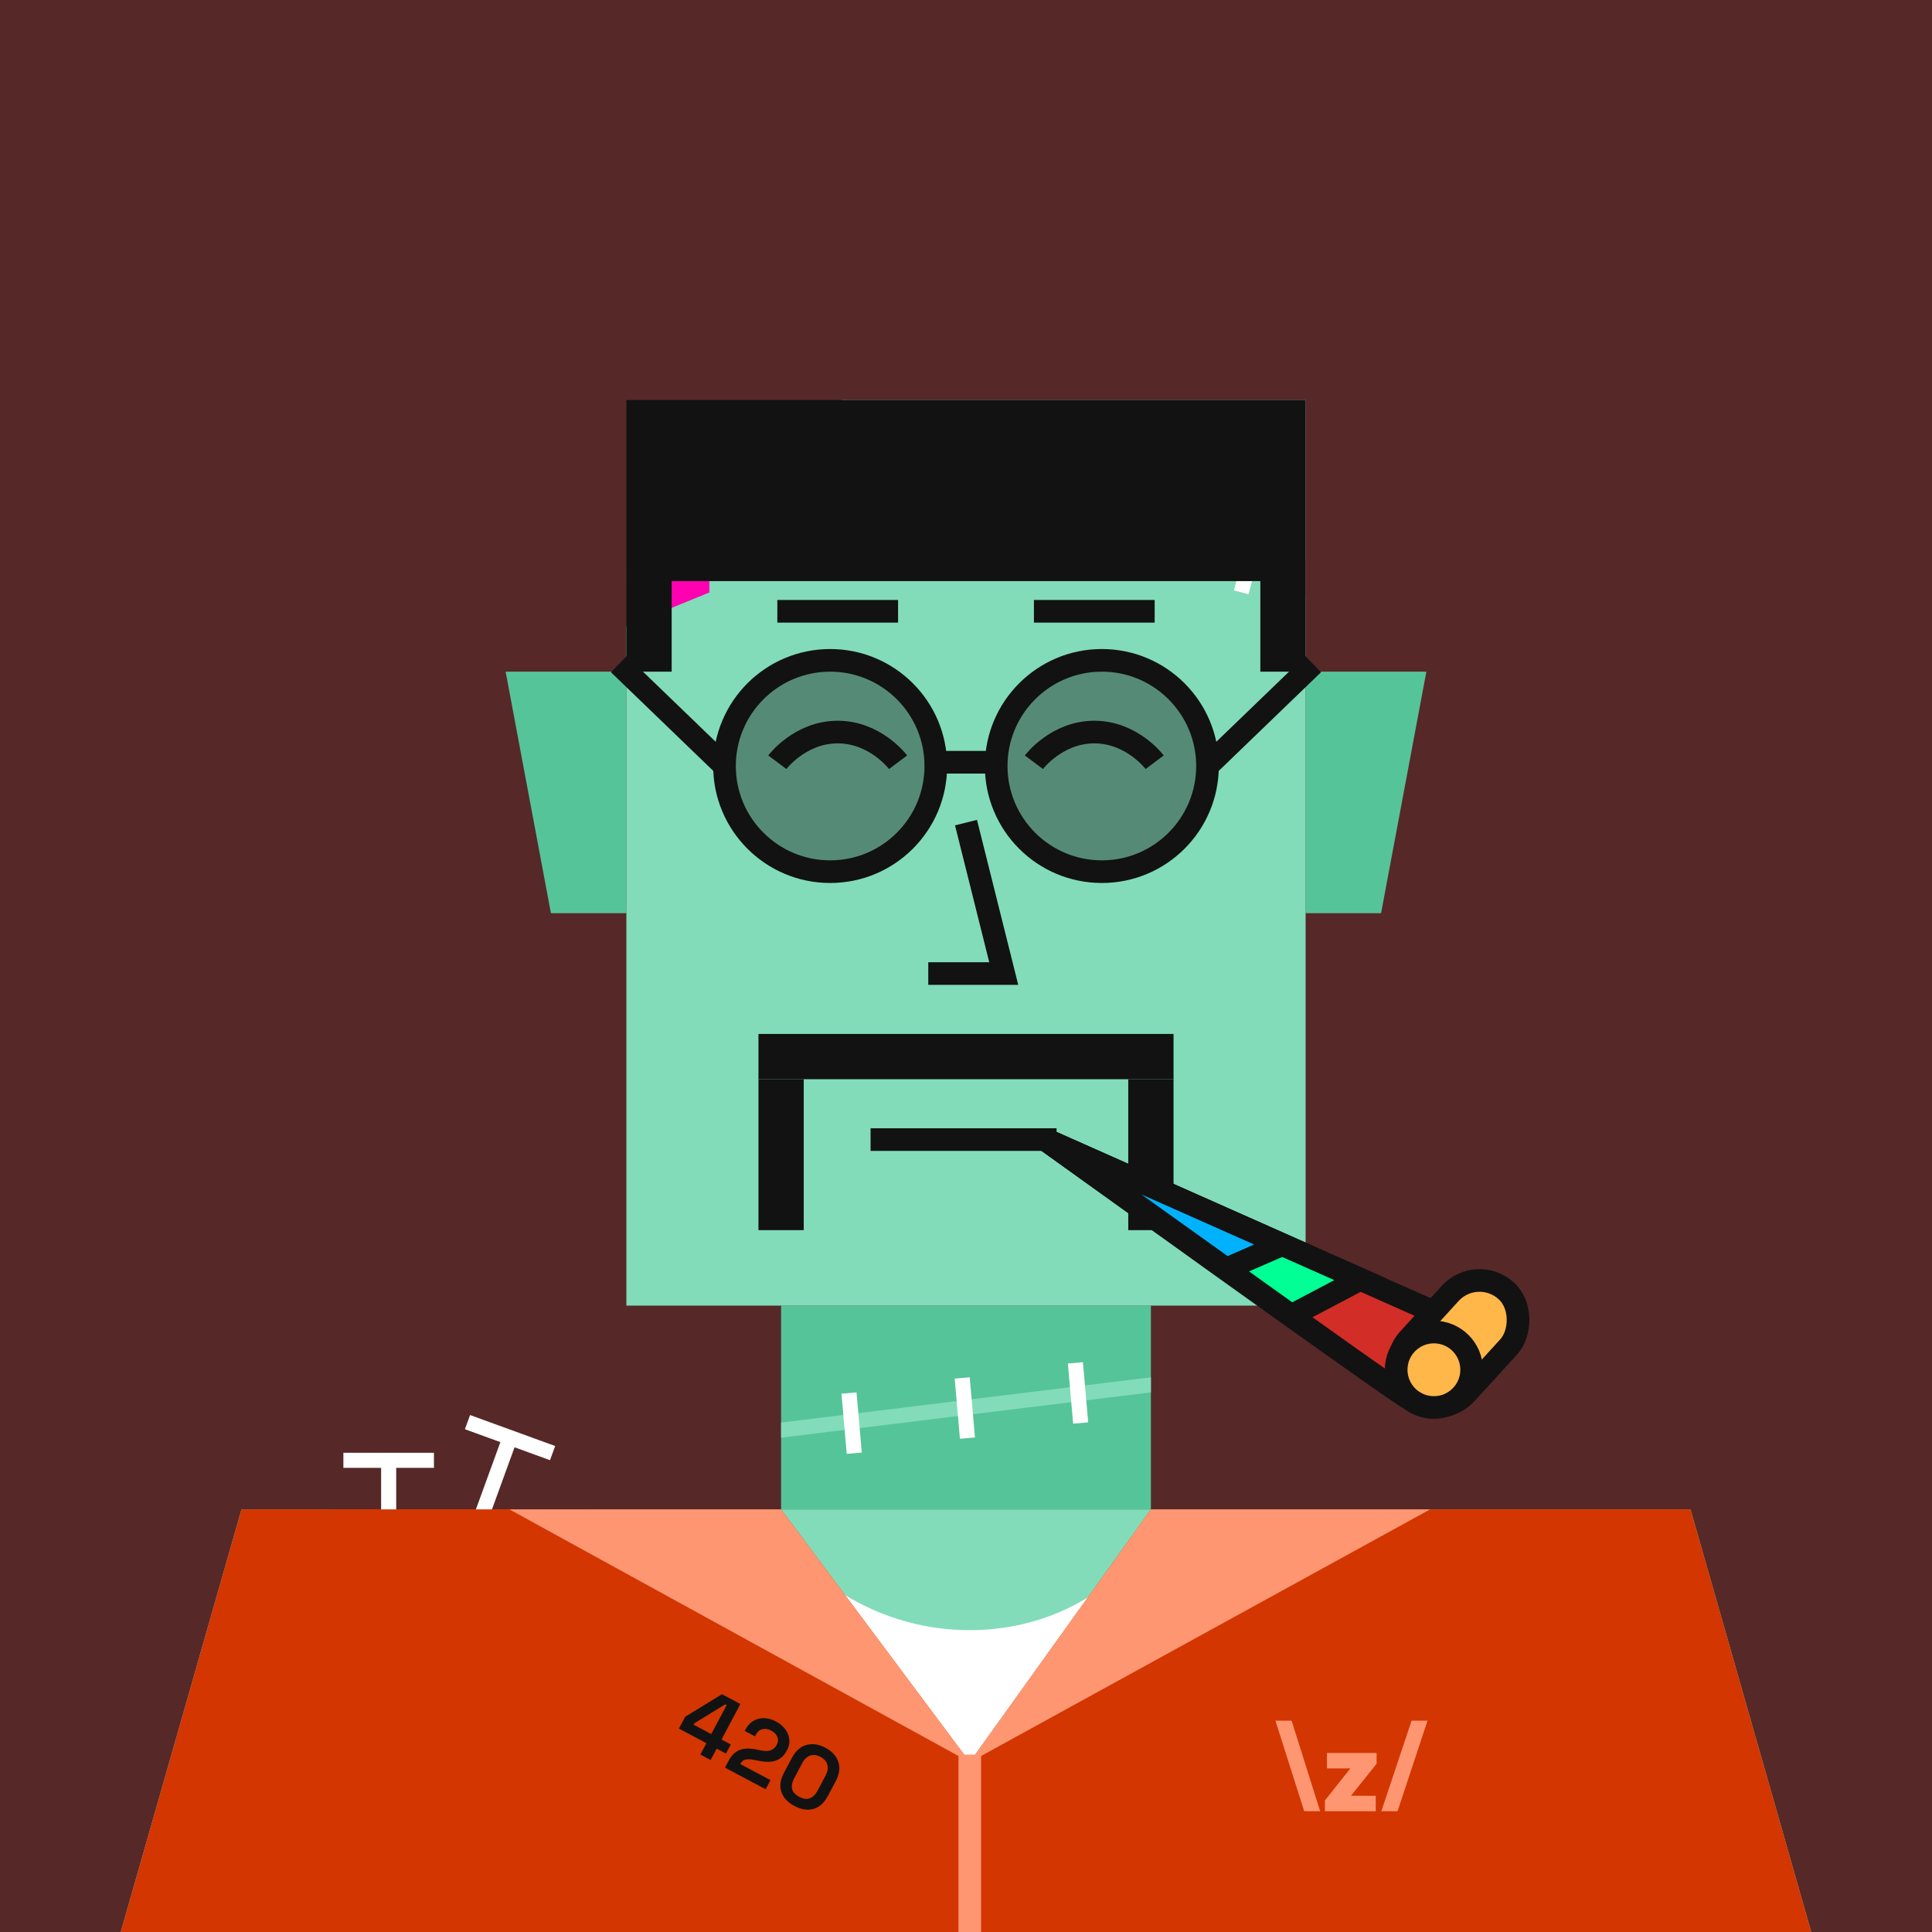 <svg xmlns="http://www.w3.org/2000/svg" width="512" height="512" fill="none"><rect width="512" height="512" fill="#572828 "/><g skin='10'><path fill="#56C499" d="M134 178h32v64h-20l-12-64ZM378 178h-32v64h20l12-64Z"/><path fill="#82DCB9" d="M64 400h384l32 112H32l32-112Z"/><path fill="#D22D27" d="M87.5 427.5V400h68l-41 27.5h-27Z"/><path fill="#56C499" d="M207 346h98v54h-98z"/><path fill="#82DCB9" d="m207 377 98-12v4l-98 12v-4Z"/><path fill="#FF00B1" d="M190 118.5s-10.505-3.476-16.5 2.948c-5.596 5.995 0 18.552 0 18.552s-5.89 3.714-7 9c-2.205 10.5 4.499 15.5 4.499 15.5v8.5H192.5l35.5-63h-8s-5.5-3.667-16-2.5c-8.999 1-14 11-14 11Z"/><path fill="#82DCB9" d="M346 346V106H223l-16.5 20v16H188v15l-22 9v180h180Z"/><path fill="#D22D27" d="m294 136.5 52 12v9.5l-52-21.5Z"/><path fill="#fff" d="m313.762 134 3.625 1.69-6.762 14.501-3.625-1.69zM223 369.349l3.985-.349 1.394 15.94-3.985.348zM253 365.349l3.985-.349 1.394 15.94-3.985.348zM283 361.349l3.985-.349 1.394 15.94-3.985.348zM331.141 141l3.864 1.035-4.141 15.455-3.864-1.035zM147.129 383.208 124.576 375l-1.368 3.758 22.553 8.209zM136.364 383.547l-3.759-1.368-8.208 22.553 3.759 1.368zM115 385H91v4h24zM105 389h-4v24h4z"/></g><g hair='51'><path fill="#121212" d="M166 106h180v48H166v-48ZM166 154h12v24h-12zM334 154h12v24h-12z"/></g><g dress='90'><path fill="#fff" d="M207 481h98v-73s-15.5 24-48 24-50-24-50-24v73Z"/><path fill="#D33600" d="M64 400h143l50 67 48-67h143l32 112H32l32-112Z"/><path fill="#FF9672" d="m338 456 7.629 24h4.228l-7.565-24H338Zm36.078 0-8.01 24h4.292l7.947-24h-4.229Zm-22.425 12.652h6.2l-6.74 8.487V480h13.478v-4.101h-6.573l6.796-8.487v-2.861h-13.161v4.101Z"/><path fill="#121212" d="m185.613 464.97 1.6-3.009-7.29-3.876 1.668-3.136 9.747-5.961 4.874 2.591-5.002 9.409 2.458 1.307-1.285 2.416-2.458-1.307-1.6 3.009-2.712-1.443Zm-1.82-7.926 4.704 2.502 4.079-7.671-.381-.203-8.222 5.033-.18.339Zm8.341 11.394.947-1.78c.548-1.031 1.172-1.796 1.871-2.294a4.93 4.93 0 0 1 2.364-.918c.89-.106 1.877-.053 2.959.16l1.657.31c.612.109 1.159.137 1.64.084a2.923 2.923 0 0 0 1.29-.483c.386-.248.698-.598.939-1.05l.045-.085c.376-.706.432-1.392.17-2.057-.255-.679-.8-1.24-1.633-1.683-.82-.436-1.604-.563-2.353-.381-.727.175-1.312.679-1.755 1.512l-.203.382-2.713-1.442.181-.339c.571-1.074 1.295-1.858 2.174-2.351a5.313 5.313 0 0 1 2.862-.68c1.044.048 2.074.342 3.091.883 1.017.541 1.831 1.227 2.44 2.058.616.817.97 1.703 1.06 2.657.113.948-.083 1.895-.586 2.841l-.113.212c-.503.947-1.129 1.647-1.878 2.1a5.376 5.376 0 0 1-2.424.777 11.447 11.447 0 0 1-2.808-.188l-1.582-.298c-.705-.139-1.287-.186-1.746-.14-.452.032-.82.144-1.104.337-.262.187-.491.464-.686.831l-.045.085 7.988 4.248-1.284 2.416-10.765-5.724Zm18.4 10.164c-1.752-.931-2.902-2.159-3.451-3.683-.541-1.538-.289-3.289.755-5.253l1.983-3.73c1.014-1.907 2.313-3.073 3.899-3.499 1.593-.439 3.265-.193 5.017.738 1.766.939 2.905 2.188 3.417 3.747.533 1.552.293 3.282-.721 5.189l-1.983 3.73c-1.044 1.963-2.355 3.151-3.933 3.562-1.556.405-3.217.138-4.983-.801Zm1.285-2.416c1.059.564 1.99.687 2.793.371.816-.309 1.51-1 2.081-2.074l2.095-3.941c.579-1.088.732-2.058.46-2.909-.251-.858-.849-1.539-1.796-2.042-.975-.518-1.891-.634-2.75-.348-.845.294-1.545.963-2.101 2.009l-2.096 3.941c-.593 1.116-.786 2.092-.578 2.927.23.829.86 1.518 1.892 2.066Z"/><path fill="#FF9672" d="m207 400 50 67-122-67h72ZM305 400l-48 67 122-67h-74Z"/><path stroke="#FF9672" stroke-width="6" d="M257 465v47"/></g><g beard='4'><rect x="201" y="286" width="12" height="40" fill="#121212"/><rect x="299" y="286" width="12" height="40" fill="#121212"/><rect x="201" y="274" width="110" height="12" fill="#121212"/></g><g face='27'><path d="M206 162H238" stroke="#121212" stroke-width="6"/><path d="M206 202C206 202 212 194 222 194C232 194 238 202 238 202" stroke="#121212" stroke-width="6"/><path d="M274 202C274 202 280 194 290 194C300 194 306 202 306 202" stroke="#121212" stroke-width="6"/><path d="M274 162H306" stroke="#121212" stroke-width="6"/><path d="M230.711 302H280" stroke="#121212" stroke-width="6"/><path d="M256 218L266 258H246" stroke="#121212" stroke-width="6"/><path d="M276.75 301.825C276.75 301.825 367.883 367.501 373.192 370.5L385.191 349.999L276.75 301.825Z" fill="#D22D27" stroke="#121212" stroke-width="6"/><path d="M276.75 301.825L342.223 348.641L360.478 339.021L276.75 301.825Z" fill="#00FF94" stroke="#121212" stroke-width="6"/><path d="M276.75 301.825L324.97 336.304L339.801 329.835L276.75 301.825Z" fill="#00B2FE" stroke="#121212" stroke-width="6"/><rect x="391.396" y="335" width="21" height="37.703" rx="10.5" transform="rotate(42.343 391.396 335)" fill="#FFB74A" stroke="#121212" stroke-width="6"/><path d="M390 363C390 366.701 387.989 369.933 385 371.662C383.529 372.513 381.821 373 380 373C374.477 373 370 368.523 370 363C370 357.477 374.477 353 380 353C385.523 353 390 357.477 390 363Z" fill="#FFB74A" stroke="#121212" stroke-width="6"/></g><g glass='23'><path fill="#121212" fill-opacity=".4" d="M192 203c0-15.464 12.536-28 28-28s28 12.536 28 28-12.536 28-28 28-28-12.536-28-28Z"/><path stroke="#121212" stroke-width="6" d="M192 203c0 15.464 12.536 28 28 28s28-12.536 28-28-12.536-28-28-28-28 12.536-28 28Zm0 0-28-27M248 202h16"/><path fill="#121212" fill-opacity=".4" d="M264 203c0-15.464 12.536-28 28-28s28 12.536 28 28-12.536 28-28 28-28-12.536-28-28Z"/><path stroke="#121212" stroke-width="6" d="M320 203c0-15.464-12.536-28-28-28s-28 12.536-28 28 12.536 28 28 28 28-12.536 28-28Zm0 0 28-27"/></g></svg>